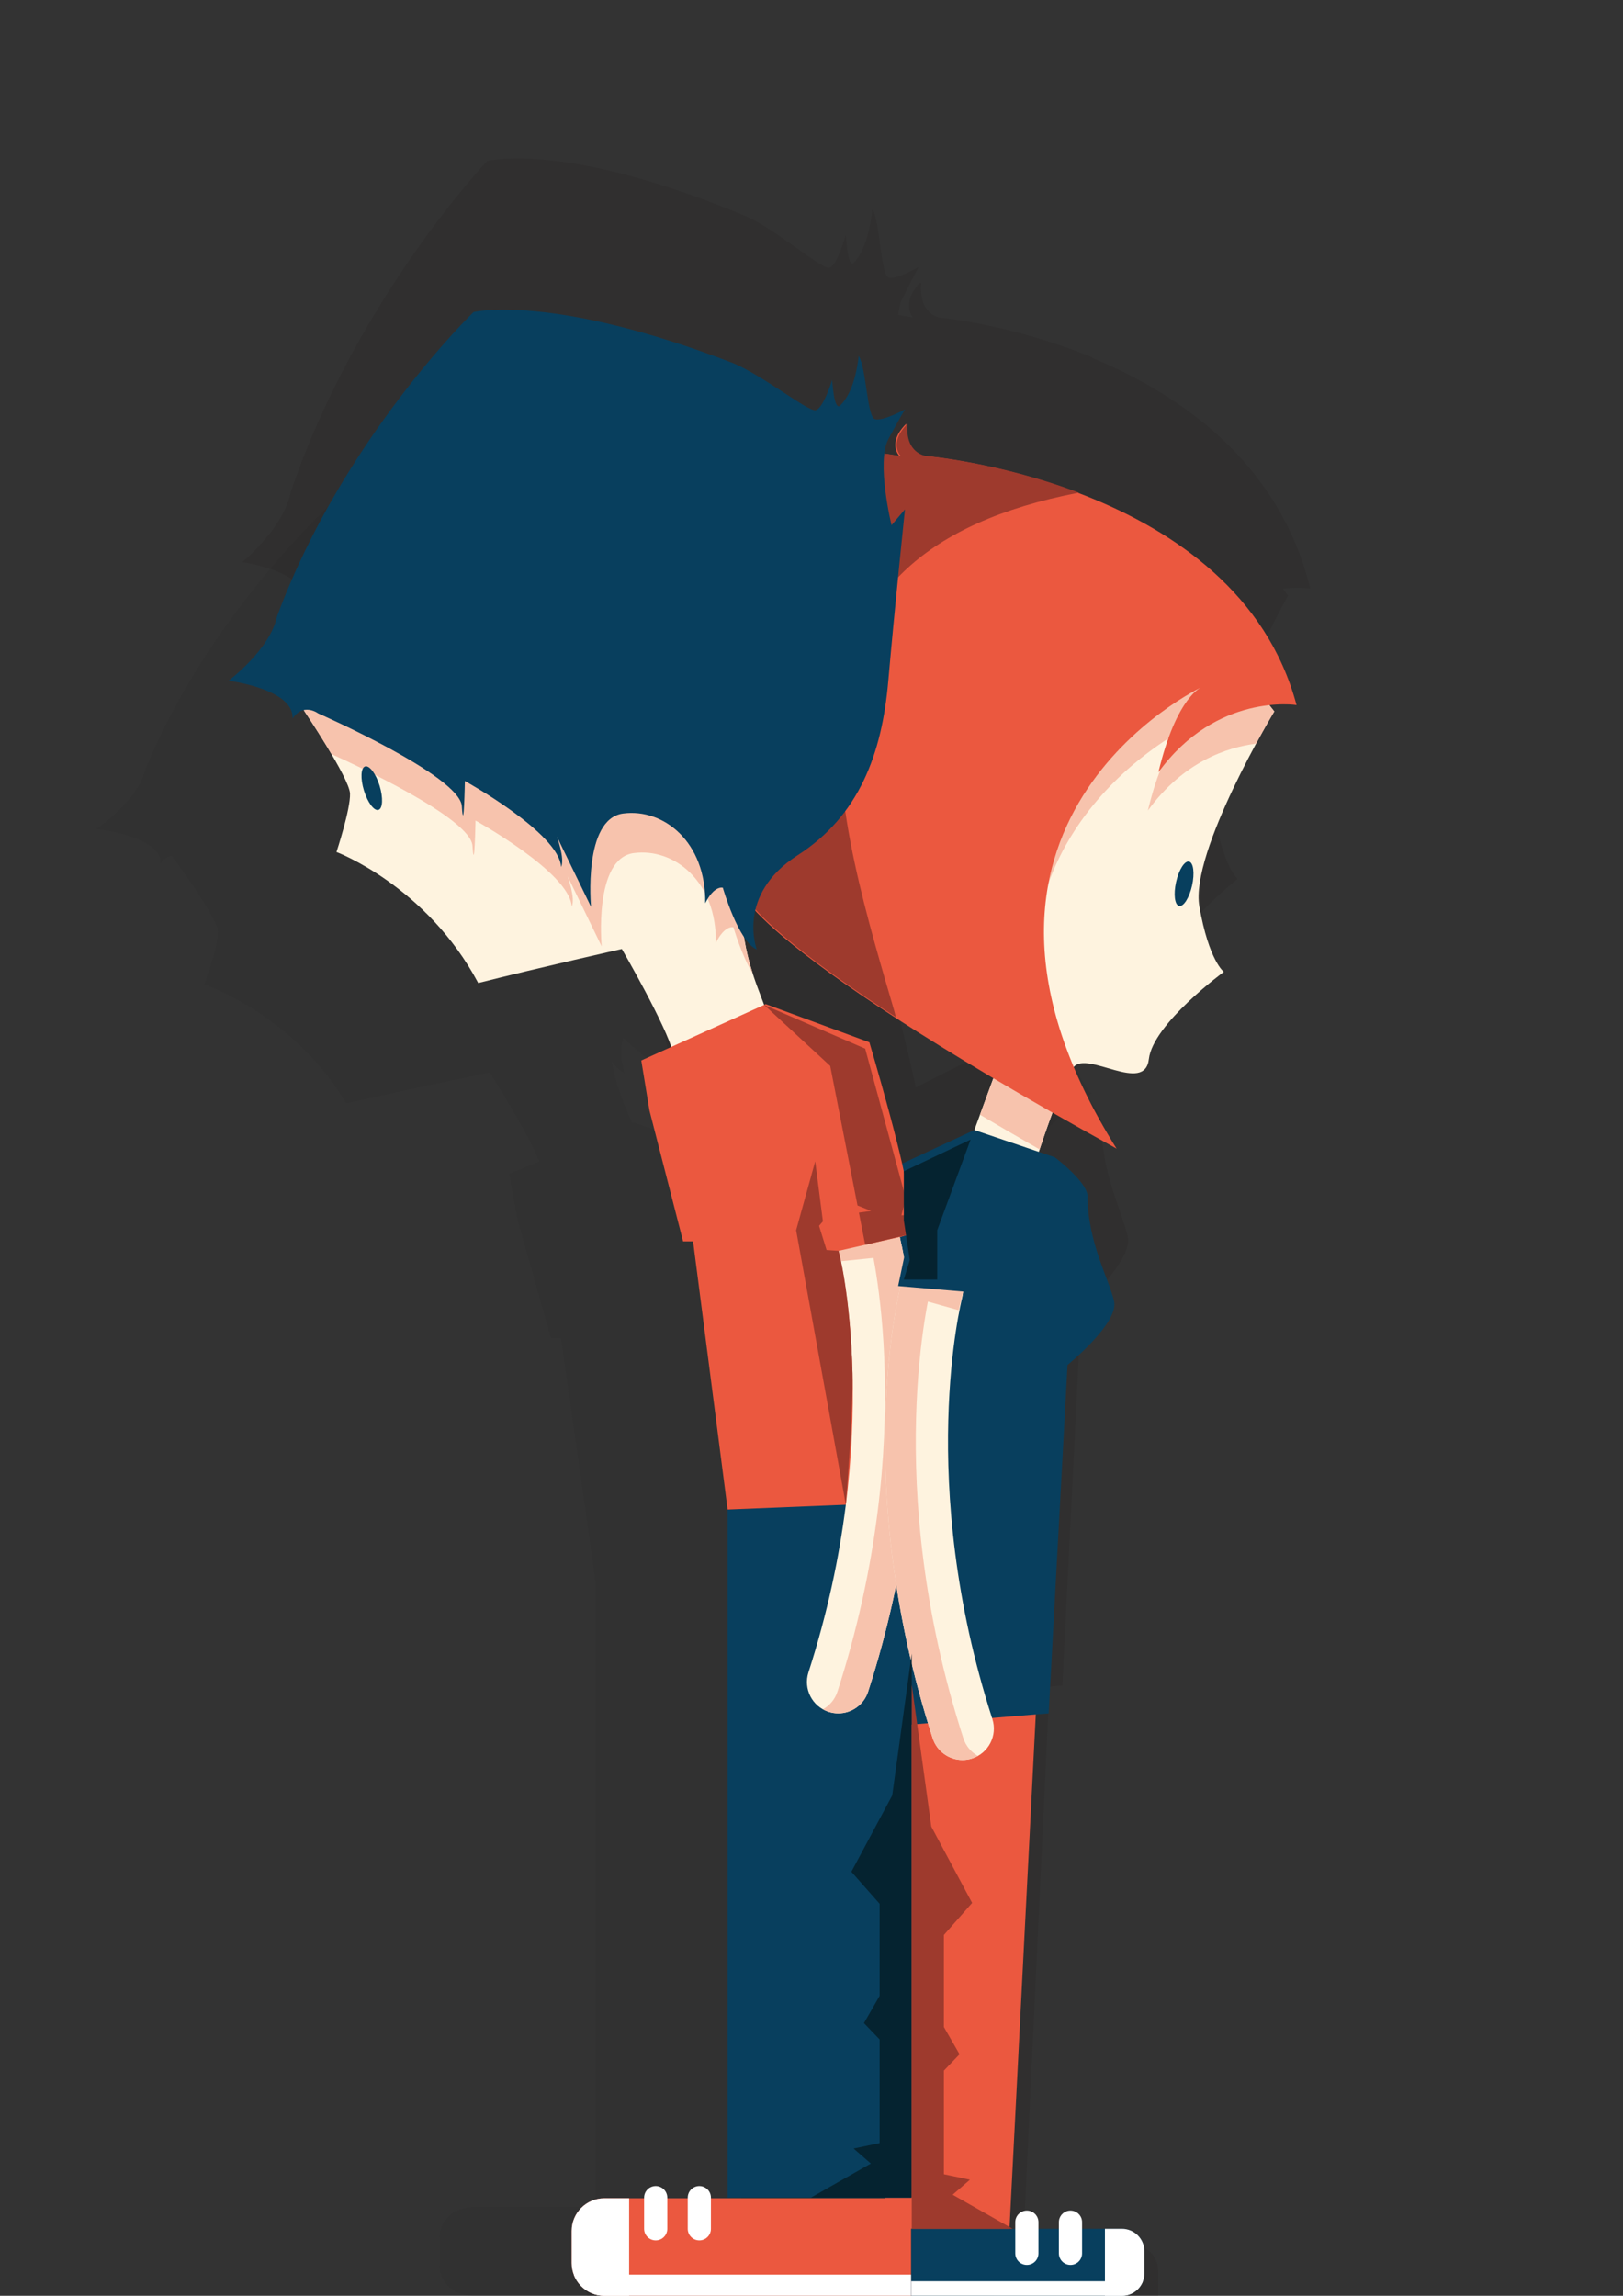 <?xml version="1.0" encoding="utf-8"?>
<!-- Generator: Adobe Illustrator 17.0.0, SVG Export Plug-In . SVG Version: 6.00 Build 0)  -->
<!DOCTYPE svg PUBLIC "-//W3C//DTD SVG 1.1//EN" "http://www.w3.org/Graphics/SVG/1.1/DTD/svg11.dtd">
<svg version="1.1" id="Layer_1" xmlns="http://www.w3.org/2000/svg" xmlns:xlink="http://www.w3.org/1999/xlink" x="0px" y="0px"
	 width="595.28px" height="841.89px" viewBox="0 0 595.28 841.89" enable-background="new 0 0 595.28 841.89" xml:space="preserve">
<rect x="0" y="0" width="595.28" height="841.89" fill="#333333" stroke="none"/>
<rect x="854.807" y="569.445" fill="#EB583F" width="132.667" height="82"/>
<path opacity="0.1" fill="#231F20" enable-background="new    " d="M427.104,312.066c-11.361-38.678-47.814-59.56-80.17-70.698
	c0.106-0.019,0.206-0.04,0.312-0.058c-29.752-10.215-55.994-12.199-55.994-12.199s-7.833-0.757-6.833-10.748
	c-0.182,0.166-0.352,0.329-0.52,0.492c0.012-0.163,0.02-0.323,0.037-0.492c-6.619,6.012-3.147,10.084-2.577,10.672l-5.437-0.742
	c0.26-1.875,0.727-3.542,1.486-4.829c4.525-7.671,6.12-9.9,6.12-9.9s-8.231,4.094-11.097,3.257
	c-2.866-0.837-3.11-16.971-5.916-21.059c-1.267,9.989-4.457,14.445-6.783,16.52c-2.325,2.074-2.95-8.547-2.95-8.547
	s-3.273,9.8-6.178,10.121c-2.904,0.32-19.137-11.489-30.131-15.669c-66.907-23.414-95.228-17.024-95.228-17.024
	s-47.962,42.112-72.071,101.368c-2.58,11.111-17.788,21.428-17.788,21.428s24.188,2.763,23.464,12.633
	c1.287-1.775,2.733-2.576,4.099-2.855c0,0,0.04,0.054,0.097,0.132c0.034,0.046,0.074,0.101,0.127,0.172
	c0.019,0.026,0.044,0.061,0.066,0.09c0.057,0.078,0.123,0.167,0.196,0.267c0.031,0.042,0.066,0.09,0.099,0.136
	c0.088,0.121,0.186,0.254,0.291,0.399c0.028,0.038,0.056,0.077,0.085,0.117c0.138,0.189,0.286,0.394,0.449,0.618
	c0.001,0.001,0.002,0.003,0.003,0.004c0.876,1.21,2.094,2.909,3.467,4.873c0.009,0.013,0.018,0.025,0.027,0.038
	c0.263,0.376,0.532,0.763,0.805,1.157c0.014,0.021,0.029,0.041,0.043,0.062c0.279,0.403,0.562,0.813,0.848,1.231
	c0.003,0.004,0.005,0.008,0.008,0.011c1.172,1.709,2.394,3.527,3.571,5.341c3.563,5.49,6.714,10.937,6.808,13.16
	c0.219,5.174-4.969,19.465-4.969,19.465s33.054,11.259,51.993,43.633c22.355-5.133,52.68-11.334,52.68-11.334
	s14.241,22.318,18.142,32.606l-11.016,4.528l3,16.651l12.333,43.597h3.667l12.667,89.312l9.017-0.332h-0.005l-9.012,0.332v229.188
	h30.538h27.216v0.208h-2.42h-36.365h-55.094h-9.073c-6.627,0-12,4.88-12,10.899v10.692c0,2.788,1.163,5.324,3.059,7.252
	c0.043,0.044,0.086,0.087,0.13,0.13c0.171,0.169,0.346,0.334,0.528,0.493c0.042,0.037,0.088,0.071,0.131,0.108
	c0.332,0.28,0.681,0.542,1.046,0.786c0.085,0.057,0.167,0.117,0.253,0.172c0.155,0.098,0.314,0.189,0.474,0.28
	c0.138,0.079,0.278,0.157,0.42,0.232c0.149,0.078,0.299,0.153,0.451,0.225c0.178,0.084,0.36,0.162,0.543,0.238
	c0.129,0.053,0.255,0.11,0.386,0.159c0.31,0.117,0.625,0.222,0.947,0.315c0.097,0.028,0.197,0.049,0.296,0.075
	c0.249,0.065,0.5,0.125,0.755,0.176c0.123,0.024,0.246,0.046,0.37,0.067c0.25,0.042,0.502,0.077,0.757,0.105
	c0.114,0.013,0.227,0.027,0.341,0.037c0.367,0.031,0.736,0.051,1.112,0.051h9.073h55.094h36.365h12h8.242h24.977h37.84h6.231
	c0.394,0,0.778-0.034,1.157-0.082c0.086-0.011,0.171-0.022,0.255-0.035c0.082-0.013,0.167-0.019,0.249-0.034
	c0.268-0.05,0.532-0.112,0.79-0.185c0.018-0.005,0.035-0.012,0.053-0.017c0.027-0.008,0.052-0.018,0.079-0.026
	c0.341-0.102,0.67-0.227,0.99-0.368c0.055-0.024,0.109-0.046,0.163-0.071c0.34-0.158,0.667-0.334,0.978-0.531
	c0.014-0.009,0.028-0.019,0.042-0.029c0.317-0.204,0.615-0.428,0.897-0.669c0.01-0.008,0.02-0.016,0.029-0.024
	c1.574-1.363,2.559-3.282,2.559-5.413v-7.343c0-3.359-2.436-6.201-5.791-7.149c-0.258-0.073-0.522-0.135-0.79-0.185
	c-0.537-0.1-1.092-0.152-1.661-0.152h-6.231h-33.854l-1.13-0.583l9.624-170.742l4.722-0.349l6.913-116.033
	c0,0,18.833-13.927,17.083-21.194s-9.75-19.679-9.75-35.271c-0.481-4.859-12-12.716-12-12.716l-5.861-1.804
	c0.096-0.268,0.203-0.564,0.318-0.883c0.07-0.193,0.143-0.395,0.219-0.604c0.033-0.091,0.068-0.186,0.102-0.281
	c0.063-0.172,0.127-0.347,0.193-0.528c0.051-0.138,0.104-0.282,0.157-0.426c0.06-0.162,0.12-0.326,0.183-0.495
	c0.06-0.163,0.123-0.331,0.186-0.5c0.06-0.162,0.12-0.324,0.183-0.491c0.069-0.185,0.141-0.376,0.213-0.567
	c0.06-0.16,0.12-0.32,0.182-0.484c0.078-0.206,0.158-0.417,0.238-0.628c0.062-0.164,0.124-0.327,0.188-0.494
	c0.081-0.213,0.165-0.431,0.249-0.649c0.065-0.17,0.13-0.339,0.197-0.512c0.089-0.231,0.181-0.467,0.273-0.703
	c0.064-0.164,0.127-0.327,0.192-0.493c0.095-0.242,0.192-0.487,0.288-0.733c0.066-0.168,0.132-0.335,0.199-0.505
	c0.095-0.24,0.193-0.484,0.29-0.727c0.072-0.179,0.143-0.357,0.215-0.538c0.089-0.221,0.179-0.443,0.269-0.665
	c0.084-0.207,0.168-0.414,0.253-0.622c0.074-0.182,0.15-0.365,0.226-0.547c7.363,3.82,15.181,7.814,23.515,12.001
	c-6.579-9.55-11.749-18.608-15.719-27.192c4.949-5.542,26.052,9.178,27.552-2.629s27.5-29.065,27.5-29.065
	s-5.476-3.642-8.976-21.807c-2.443-12.677,11.904-39.281,20.797-54.201l0,0c3.348-5.617,5.921-9.577,6.536-10.515
	c0.01-0.015,0.02-0.031,0.029-0.044c0.032-0.049,0.06-0.092,0.078-0.119c0.001-0.001,0.003-0.004,0.003-0.005
	c0.02-0.031,0.032-0.048,0.032-0.048l-1.809-2.095C423.162,311.503,427.104,312.066,427.104,312.066z M282.443,464.782
	c-3.88-15.565-12.006-40.393-12.006-40.393l-37.241-12.462l-0.759-0.254l-0.619,0.254l0,0l0,0h-0.001
	c-0.942-2.426-2.581-5.945-4.157-10.4c0,0,0,0,0,0.001c-0.213-0.601-0.424-1.219-0.632-1.854c-0.001-0.004-0.003-0.008-0.004-0.012
	c-0.197-0.599-0.39-1.216-0.579-1.844c-0.025-0.083-0.05-0.168-0.075-0.252c-0.366-1.23-0.714-2.517-1.034-3.854
	c-0.031-0.131-0.063-0.261-0.094-0.393c-0.15-0.645-0.294-1.301-0.429-1.969c-0.024-0.117-0.045-0.236-0.069-0.354
	c-0.108-0.551-0.209-1.112-0.305-1.679c1.455,1.976,3.041,3.526,4.693,4.158c0,0-2.382-5.648-0.577-12.929
	c9.141,8.891,31.707,25.859,87.355,55.815l-6.974,17.243L282.443,464.782z"/>
<path opacity="0.2" fill="#231F20" enable-background="new    " d="M480.567,215.84c-11.361-46.326-47.814-71.337-80.17-84.678
	c0.106-0.022,0.206-0.047,0.312-0.07c-29.752-12.235-55.994-14.611-55.994-14.611s-7.833-0.907-6.833-12.873
	c-0.182,0.199-0.352,0.394-0.52,0.589c0.012-0.196,0.02-0.387,0.037-0.589c-6.619,7.2-3.147,12.078-2.577,12.782l-5.437-0.889
	c0.26-2.246,0.727-4.243,1.486-5.784c4.525-9.188,6.12-11.857,6.12-11.857s-8.231,4.904-11.097,3.902s-3.11-20.327-5.916-25.223
	c-1.267,11.964-4.457,17.302-6.783,19.786c-2.325,2.484-2.95-10.237-2.95-10.237s-3.273,11.738-6.178,12.122
	c-2.904,0.383-19.137-13.761-30.131-18.768c-66.907-28.044-95.228-20.391-95.228-20.391s-47.962,50.439-72.071,121.413
	c-2.58,13.308-17.788,25.665-17.788,25.665s24.188,3.309,23.464,15.131c1.287-2.125,2.733-3.086,4.099-3.419
	c0,0,0.04,0.065,0.097,0.158c0.034,0.055,0.074,0.121,0.127,0.206c0.019,0.031,0.044,0.073,0.066,0.108
	c0.057,0.093,0.123,0.2,0.196,0.319c0.031,0.051,0.066,0.108,0.099,0.163c0.088,0.144,0.186,0.304,0.291,0.478
	c0.028,0.046,0.056,0.092,0.085,0.14c0.138,0.227,0.286,0.471,0.449,0.741c0.001,0.002,0.002,0.003,0.003,0.005
	c0.876,1.449,2.094,3.485,3.467,5.836c0.009,0.015,0.018,0.031,0.027,0.046c0.263,0.451,0.532,0.913,0.805,1.385
	c0.014,0.025,0.029,0.05,0.043,0.075c0.279,0.482,0.562,0.974,0.848,1.474c0.003,0.005,0.005,0.009,0.008,0.014
	c1.172,2.046,2.394,4.225,3.571,6.397c3.563,6.575,6.714,13.1,6.808,15.763c0.219,6.197-4.969,23.314-4.969,23.314
	s33.054,13.485,51.993,52.261c22.355-6.148,52.68-13.575,52.68-13.575s14.241,26.731,18.142,39.053l-11.016,5.423l3,19.944
	l12.333,52.218h3.667L271.9,536.761l9.017-0.398h-0.005l-9.012,0.397v274.508h30.538h27.216v0.249h-2.42h-36.365h-55.094h-9.073
	c-6.627,0-12,5.845-12,13.054v12.806c0,3.34,1.163,6.377,3.059,8.685c0.043,0.052,0.086,0.104,0.13,0.156
	c0.171,0.202,0.346,0.4,0.528,0.59c0.042,0.044,0.088,0.086,0.131,0.129c0.332,0.335,0.681,0.649,1.046,0.942
	c0.085,0.068,0.167,0.14,0.253,0.206c0.155,0.117,0.314,0.226,0.474,0.335c0.138,0.095,0.278,0.188,0.42,0.278
	c0.149,0.093,0.299,0.183,0.451,0.269c0.178,0.101,0.36,0.194,0.543,0.285c0.129,0.064,0.255,0.132,0.386,0.191
	c0.31,0.14,0.625,0.266,0.947,0.377c0.097,0.034,0.197,0.059,0.296,0.09c0.249,0.078,0.5,0.15,0.755,0.211
	c0.123,0.029,0.246,0.055,0.37,0.08c0.25,0.051,0.502,0.092,0.757,0.126c0.114,0.015,0.227,0.032,0.341,0.044
	c0.367,0.037,0.736,0.061,1.112,0.061h9.073h55.094h36.365h12h8.242h24.977h37.84h6.231c0.394,0,0.778-0.04,1.157-0.098
	c0.086-0.013,0.171-0.026,0.255-0.042c0.082-0.015,0.167-0.023,0.249-0.041c0.268-0.06,0.532-0.134,0.79-0.221
	c0.018-0.006,0.035-0.015,0.053-0.021c0.027-0.009,0.052-0.022,0.079-0.032c0.341-0.122,0.67-0.272,0.99-0.44
	c0.055-0.029,0.109-0.055,0.163-0.086c0.34-0.189,0.667-0.4,0.978-0.637c0.014-0.011,0.028-0.023,0.042-0.034
	c0.317-0.244,0.615-0.512,0.897-0.802c0.01-0.01,0.02-0.019,0.029-0.029c1.574-1.633,2.559-3.931,2.559-6.483v-8.795
	c0-4.023-2.436-7.428-5.791-8.563c-0.258-0.087-0.522-0.161-0.79-0.221c-0.537-0.119-1.092-0.182-1.661-0.182h-6.231h-33.854
	l-1.13-0.698l9.624-204.505l4.722-0.418l6.913-138.978c0,0,18.833-16.681,17.083-25.384s-9.75-23.57-9.75-42.245
	c-0.481-5.82-12-15.23-12-15.23l-5.861-2.161c0.096-0.321,0.203-0.676,0.318-1.057c0.07-0.231,0.143-0.473,0.219-0.724
	c0.033-0.109,0.068-0.223,0.102-0.336c0.063-0.206,0.127-0.416,0.193-0.633c0.051-0.166,0.104-0.338,0.157-0.51
	c0.06-0.194,0.12-0.39,0.183-0.593c0.06-0.195,0.123-0.397,0.186-0.599c0.06-0.194,0.12-0.388,0.183-0.588
	c0.069-0.222,0.141-0.451,0.213-0.679c0.06-0.192,0.12-0.384,0.182-0.58c0.078-0.246,0.158-0.499,0.238-0.752
	c0.062-0.196,0.124-0.391,0.188-0.591c0.081-0.255,0.165-0.517,0.249-0.778c0.065-0.204,0.13-0.406,0.197-0.613
	c0.089-0.277,0.181-0.56,0.273-0.842c0.064-0.197,0.127-0.392,0.192-0.59c0.095-0.29,0.192-0.584,0.288-0.878
	c0.066-0.202,0.132-0.402,0.199-0.605c0.095-0.288,0.193-0.579,0.29-0.87c0.072-0.215,0.143-0.428,0.215-0.644
	c0.089-0.264,0.179-0.531,0.269-0.797c0.084-0.248,0.168-0.496,0.253-0.745c0.074-0.218,0.15-0.437,0.226-0.655
	c7.363,4.575,15.181,9.359,23.515,14.374c-6.579-11.438-11.749-22.288-15.719-32.569c4.949-6.638,26.052,10.993,27.552-3.149
	s27.5-34.812,27.5-34.812s-5.476-4.362-8.976-26.119c-2.443-15.184,11.904-47.049,20.797-64.919l0,0
	c3.348-6.727,5.921-11.47,6.536-12.594c0.01-0.018,0.02-0.037,0.029-0.053c0.032-0.058,0.06-0.11,0.078-0.143
	c0.001-0.002,0.003-0.005,0.003-0.006c0.02-0.037,0.032-0.058,0.032-0.058l-1.809-2.509
	C476.625,215.166,480.567,215.84,480.567,215.84z M335.906,398.755c-3.88-18.643-12.006-48.381-12.006-48.381l-37.241-14.926
	l-0.759-0.304l-0.619,0.305l0,0l0,0h-0.001c-0.942-2.906-2.581-7.121-4.157-12.457c0,0,0,0,0,0.001
	c-0.213-0.72-0.424-1.461-0.632-2.221c-0.001-0.005-0.003-0.009-0.004-0.014c-0.197-0.718-0.39-1.456-0.579-2.209
	c-0.025-0.1-0.05-0.201-0.075-0.302c-0.366-1.474-0.714-3.014-1.034-4.616c-0.031-0.157-0.063-0.313-0.094-0.471
	c-0.15-0.772-0.294-1.558-0.429-2.358c-0.024-0.14-0.045-0.283-0.069-0.424c-0.108-0.66-0.209-1.332-0.305-2.011
	c1.455,2.367,3.041,4.223,4.693,4.98c0,0-2.382-6.765-0.577-15.486c9.141,10.649,31.707,30.973,87.355,66.852l-6.974,20.652
	L335.906,398.755z"/>
<polygon fill="#EB583F" points="333.641,553.19 324.629,553.555 324.629,817.321 370.25,817.321 384.629,536.46 "/>
<path fill="#FEF3DF" d="M447.375,235.39l20,25.5c0,0-30.976,51.491-27.476,71.491s8.976,24.009,8.976,24.009s-26,19-27.5,32
	s-22.605-3.209-27.553,2.896c-4.947,6.104-13.447,33.104-13.447,33.104l-23-10l9-24.5l-16.5-161L447.375,235.39z"/>
<path fill="#F7C3AD" d="M447.375,235.39l-97.5-6.5l16.5,161l-6.938,18.887c6.779,4.026,14.059,8.27,21.868,12.735
	c1.423-4.332,4.285-12.78,7.203-19.837c-35.792-91.02,41.158-132.091,48.032-135.545c-1.993,1.117-9.747,6.881-15.513,31.094
	c13.089-17.997,29.179-23.189,39.668-24.519c3.85-7.111,6.679-11.815,6.679-11.815L447.375,235.39z"/>
<path fill="#083F5E" d="M357.375,414.39l-30.5,14.167v204.449l57.754-4.697l6.913-127.752c0,0,18.833-15.334,17.083-23.334
	s-9.75-21.666-9.75-38.833c-0.48-5.35-12-14-12-14L357.375,414.39z"/>
<ellipse transform="matrix(0.219 -0.976 0.976 0.219 22.772 676.87)" fill="#083F5E" cx="434.204" cy="324.21" rx="8.333" ry="3"/>
<path fill="#EB583F" d="M475.542,258.557c0,0-29.334-4.666-50.667,24.667c6.667-28,16-31.334,16-31.334
	s-105.999,49.999-31.333,169.333c-140.09-77.501-138.776-96.619-138.776-96.619s-16.405-96.047,27.519-131.381
	c32.758-23.334,22.717-27.334,22.717-27.334l8.874,1.334c0,0-4.667-4.667,2.5-11.834c-1,11,6.833,11.834,6.833,11.834
	S453.709,176.723,475.542,258.557z"/>
<polygon fill="#083F5E" points="275.887,553.19 266.875,553.555 266.875,805.89 334.209,805.89 334.209,548.89 "/>
<path fill="#FEF3DF" d="M111.389,260.396c0,0,16.772,24.92,16.991,30.617c0.219,5.696-4.969,21.431-4.969,21.431
	s33.054,12.396,51.993,48.04c22.354-5.652,52.68-12.478,52.68-12.478s16.498,28.462,18.848,38.246
	c2.351,9.784,33.403-11.245,34.081-14.168c0.678-2.923-7.394-15.572-8.822-34.381C270.761,318.893,208.084,210.972,111.389,260.396z
	"/>
<path fill="#F7C3AD" d="M272.189,337.702c-1.428-18.809-64.105-126.73-160.801-77.306c0,0,5.467,8.124,10.199,16.156
	c7.11,3.19,51.024,23.296,51.703,33.594c0.738,11.207,1.115-9.237,1.115-9.237s34.59,19.055,35.289,31.536
	c1.465-2.997-1.525-11.132-1.525-11.132l12.51,25.741c0,0-3.04-32.27,11.784-34.223c14.823-1.952,30.438,10.394,30.097,32.898
	c3.343-6.668,6.452-5.69,6.452-5.69s2.926,10.203,7.086,17.015C274.39,351.735,272.76,345.212,272.189,337.702z"/>
<path fill="#EB583F" d="M334.209,453.223v-8h-2.667c0,0,0.666,1.666,1.333-6c0.667-7.666-14-56.999-14-56.999l-37.241-13.72
	l-0.759-0.28l-4.776,2.161l-40.891,18.505l3,18.333l12.334,48h3.666l12.667,98.332l49.334-2l-2.334-93.666l19-5"/>
<ellipse transform="matrix(-0.294 -0.956 0.956 -0.294 -99.933 504.383)" fill="#083F5E" cx="136.356" cy="289.107" rx="8.333" ry="3"/>
<g>
	<path fill="#FEF3DF" d="M307.467,628.309c-1.172,0-2.362-0.18-3.537-0.559c-6.043-1.951-9.361-8.434-7.409-14.478
		c28.11-87.051,11.294-153.586,11.12-154.248c-1.607-6.145,2.071-12.429,8.216-14.036c6.15-1.604,12.429,2.072,14.036,8.216
		c0.776,2.968,18.668,73.761-11.485,167.137C316.835,625.209,312.321,628.309,307.467,628.309z"/>
</g>
<path fill="#F7C3AD" d="M329.893,453.204c-1.607-6.144-7.887-9.82-14.036-8.216c-0.973,0.255-1.875,0.638-2.713,1.107
	c2.625,1.475,4.675,3.965,5.497,7.108c0.776,2.968,18.668,73.761-11.485,167.137c-0.928,2.874-2.885,5.124-5.327,6.491
	c0.657,0.368,1.358,0.678,2.102,0.918c1.175,0.38,2.365,0.559,3.537,0.559c4.854,0,9.368-3.1,10.94-7.969
	C348.56,526.964,330.669,456.171,329.893,453.204z"/>
<g>
	<path fill="#FEF3DF" d="M353.027,645.404c1.172,0,2.362-0.18,3.537-0.56c6.043-1.951,9.361-8.434,7.409-14.477
		c-28.11-87.051-11.294-153.586-11.12-154.248c1.607-6.145-2.071-12.429-8.216-14.036c-6.149-1.604-12.429,2.072-14.036,8.216
		c-0.776,2.968-18.668,73.761,11.485,167.137C343.659,642.304,348.173,645.404,353.027,645.404z"/>
</g>
<path fill="#F7C3AD" d="M330.602,470.298c1.607-6.144,7.887-9.82,14.036-8.216c0.973,0.255,1.875,0.638,2.713,1.107
	c-2.625,1.475-4.675,3.965-5.497,7.108c-0.776,2.968-18.668,73.761,11.485,167.137c0.928,2.874,2.885,5.124,5.327,6.491
	c-0.657,0.368-1.358,0.678-2.102,0.918c-1.175,0.38-2.365,0.56-3.537,0.56c-4.854,0-9.368-3.1-10.94-7.969
	C311.934,544.059,329.825,473.266,330.602,470.298z"/>
<path fill="#EB583F" d="M322.209,806.119h-36.365h-64.167c-6.627,0-12,5.373-12,12v11.771c0,6.627,5.373,12,12,12h64.167h36.365h12
	v-12v-11.771v-12H322.209z"/>
<path fill="#FFFFFF" d="M210.466,834.14c1.717,4.526,6.082,7.75,11.211,7.75h64.167h36.365h12v-7.75H210.466z"/>
<path fill="#FFFFFF" d="M230.75,806.119h-9.073c-6.627,0-12,5.373-12,12v11.771c0,6.627,5.373,12,12,12h9.073V806.119z"/>
<path fill="#083F5E" d="M342.451,817.321h24.977h44.071c4.552,0,8.242,3.69,8.242,8.242v8.085c0,4.552-3.69,8.242-8.242,8.242
	h-44.071h-24.977h-8.242v-8.242v-8.085v-8.242H342.451z"/>
<path fill="#FFFFFF" d="M419.199,836.567c-1.18,3.109-4.178,5.323-7.7,5.323h-44.071h-24.977h-8.242v-5.323H419.199z"/>
<path fill="#FFFFFF" d="M405.267,817.321h6.231c4.552,0,8.242,3.69,8.242,8.242v8.085c0,4.552-3.69,8.242-8.242,8.242h-6.231
	V817.321z"/>
<polyline fill="#F7C3AD" points="327.333,446.015 305.625,450.015 308.415,462.515 330.935,460.182 330.042,453.473 "/>
<polyline fill="#F7C3AD" points="353.478,465.969 331.819,461.706 329.818,474.357 351.618,480.468 353.254,473.901 "/>
<polyline fill="#EB583F" points="331.5,451.89 331.5,453.251 304.5,459.39 303.167,446.39 327.333,442.89 "/>
<polyline fill="#083F5E" points="357.417,472.659 357.003,473.955 329.414,471.601 332.094,458.81 356.181,462.818 "/>
<path fill="#9E3A2D" d="M299,425.89l2.828,22l-1.414,1.625l2.753,8.875l4.396,0.304c0,0,4.313,15.261,5.118,44.82
	c0.364,13.371-2.445,48.284-2.445,48.284L292,451.14L299,425.89z"/>
<polygon fill="#9E3A2D" points="330.625,445.64 332.25,439.515 317.333,384.557 280.256,368.504 304.5,390.89 314.514,442.062 
	319.5,444.057 315.026,444.683 317.333,456.472 333.688,452.64 333.688,445.64 "/>
<polygon fill="#052330" points="356,417.89 331.5,429.517 331.5,447.557 333.688,462.074 331.5,469.223 343.75,469.223 
	343.75,451.14 "/>
<polygon fill="#052330" points="334.413,606.39 334.413,805.89 297.413,805.89 319.413,793.39 313.08,787.89 322.626,785.89 
	322.626,747.89 316.885,741.89 322.626,731.89 322.626,698.14 312.269,686.39 327.246,658.39 "/>
<polygon fill="#9E3A2D" points="334.413,617.821 334.413,817.321 371.413,817.321 349.413,804.821 355.746,799.321 346.2,797.321 
	346.2,759.321 351.941,753.321 346.2,743.321 346.2,709.571 356.556,697.821 341.58,669.821 "/>
<line fill="none" stroke="#FFFFFF" stroke-width="8.504" stroke-linecap="round" stroke-linejoin="round" stroke-miterlimit="10" x1="240.5" y1="805.89" x2="240.5" y2="817.321"/>
<line fill="none" stroke="#FFFFFF" stroke-width="8.504" stroke-linecap="round" stroke-linejoin="round" stroke-miterlimit="10" x1="256.5" y1="805.89" x2="256.5" y2="817.321"/>
<line fill="none" stroke="#FFFFFF" stroke-width="8.504" stroke-linecap="round" stroke-linejoin="round" stroke-miterlimit="10" x1="376.629" y1="814.89" x2="376.629" y2="826.321"/>
<line fill="none" stroke="#FFFFFF" stroke-width="8.504" stroke-linecap="round" stroke-linejoin="round" stroke-miterlimit="10" x1="392.629" y1="814.89" x2="392.629" y2="826.321"/>
<path fill="#9E3A2D" d="M339.691,167.224c0,0-7.833-0.833-6.833-11.833c-7.167,7.167-2.5,11.833-2.5,11.833l-8.874-1.333
	c0,0,10.041,4-22.717,27.333c-43.924,35.333-27.519,131.381-27.519,131.381s-0.722,10.681,57.366,48.418
	c-0.38-1.446-0.793-2.944-1.257-4.519C303.9,288.87,280.255,202.89,395.684,180.655
	C365.933,169.407,339.691,167.224,339.691,167.224z"/>
<path fill="#083F5E" d="M277.57,348.188c0,0-7.681-20.002,14.933-34.519c22.614-14.518,30.957-37.22,33.29-63.882
	c2.332-26.662,6.121-62.996,6.121-62.996l-4.919,5.788c0,0-5.673-23.129-1.148-31.575s6.12-10.899,6.12-10.899
	s-8.23,4.508-11.097,3.586c-2.866-0.921-3.11-18.685-5.916-23.186c-1.267,10.998-4.457,15.904-6.783,18.188
	c-2.325,2.284-2.95-9.41-2.95-9.41s-3.273,10.79-6.178,11.143c-2.904,0.353-19.137-12.649-30.131-17.252
	c-66.907-25.778-95.227-18.744-95.227-18.744s-47.962,46.365-72.071,111.606c-2.58,12.233-17.788,23.592-17.788,23.592
	s24.187,3.042,23.464,13.909c3.96-6.011,9.427-1.92,9.427-1.92s51.938,22.821,52.676,34.027c0.738,11.207,1.115-9.237,1.115-9.237
	s34.59,19.055,35.289,31.536c1.464-2.997-1.525-11.132-1.525-11.132l12.509,25.741c0,0-3.04-32.27,11.785-34.223
	c14.824-1.952,30.439,10.394,30.097,32.898c3.343-6.668,6.452-5.69,6.452-5.69S270.79,345.333,277.57,348.188z"/>
<polygon fill="#FEF3DF" points="919.699,482.203 1006.695,433.205 1006.695,257.714 835.704,257.714 835.704,432.205 "/>
<path opacity="0.5" fill="#F7C3AD" d="M1006.695,257.714H835.704v130.532l13.499-19.537v14.999l16.499-19.499l41.998,38.998
	l-4.5-17.999l22.499,25.499l-9-32.998c0,0,35.998-4.5,70.497,32.998c1.5-9,1.5-25.499,1.5-25.499s11.707,6.552,17.999,15.793
	V257.714z"/>
<ellipse transform="matrix(-0.009 -1 1 -0.009 546.717 1356.024)" fill="#083F5E" cx="945.33" cy="407.089" rx="8.333" ry="3"/>
<ellipse transform="matrix(-0.009 -1 1 -0.009 496.606 1306.359)" fill="#083F5E" cx="895.663" cy="407.089" rx="8.333" ry="3"/>
<path fill="#083F5E" d="M914.665,431.738c-0.015,0.192-0.025,0.386-0.025,0.582c0,4.096,3.32,7.416,7.417,7.416
	c4.096,0,7.416-3.32,7.416-7.416c0-0.196-0.01-0.39-0.025-0.582H914.665z"/>
<rect x="911.17" y="453.445" fill="#FEF3DF" width="17.333" height="64.667"/>
<rect x="825.341" y="417.536" fill="#84CBC5" width="188.991" height="188.991"/>
<rect x="825.14" y="420.227" fill="#31726A" width="189.333" height="23.466"/>
<path fill="#FDF3DF" d="M1364.516,538.958v-50.23h-90.982l0-0.059l-15.681-18.282l0.008,1.01c-0.911-0.885-2.153-1.432-3.523-1.432
	l-41.065-3.797l-35.721,6.328c-1.405,0-2.675,0.573-3.592,1.496c-3.461,1.007-5.993,4.197-5.993,7.983
	c0,4.004,2.83,7.346,6.598,8.139l0.034,0.206h2.531c0.991,0,1.794,0.803,1.794,1.794c0,0.991-0.803,1.794-1.794,1.794h-3.794
	c-0.005,0-0.011-0.001-0.016-0.001c-0.005,0-0.011,0.001-0.016,0.001h-0.814v0.041c-4.205,0.417-7.489,3.963-7.489,8.278
	c0,4.595,3.725,8.32,8.319,8.32c0.372,0,0.736-0.033,1.095-0.08h2.715c0.991,0,1.794,0.803,1.794,1.794
	c0,0.991-0.803,1.794-1.794,1.794h-3.356c-0.151-0.008-0.301-0.023-0.454-0.023c-0.153,0-0.303,0.015-0.454,0.023h-0.376v0.019
	c-4.205,0.417-7.489,3.963-7.489,8.278c0,4.595,3.725,8.319,8.319,8.319c0.322,0,0.638-0.023,0.95-0.058h2.86
	c0.991,0,1.794,0.803,1.794,1.794c0,0.991-0.803,1.794-1.794,1.794h-4.641l-0.019,0.055c-4.196,0.426-7.47,3.969-7.47,8.277
	c0,2.471,1.084,4.684,2.795,6.208c0.455,0.529,1.069,0.929,1.794,1.22c1.123,0.565,2.388,0.891,3.731,0.891
	c0.4,0,0.791-0.038,1.176-0.093c1.286,0.038,2.499,0,3.407,0l15.13,0.061c0.089-0.013,0.177-0.027,0.27-0.027h17.298
	c0.991,0,1.794,0.803,1.794,1.794c0,0.991-0.803,1.794-1.794,1.794h-13.437c0.572,4.042,2.724,8.824,9.71,8.824h48.941
	c1.011,0,1.95-0.3,2.74-0.81l0.002,0.247l0.301-0.461c0.93-0.702,1.609-1.714,1.882-2.885l12.865-19.718l-0.001-0.621H1364.516z"/>
<g opacity="0.3">
	<path fill="#F6C2AD" d="M1167.795,548.286c0.455,0.529,1.069,0.929,1.794,1.22c1.123,0.565,2.388,0.891,3.731,0.891
		c0.401,0,0.791-0.038,1.176-0.093c1.286,0.038,2.499,0,3.407,0l15.13,0.061c0.089-0.013,0.177-0.027,0.27-0.027h16.735v-6.152
		h-44.764C1165.697,545.795,1166.589,547.212,1167.795,548.286z"/>
	<path fill="#F6C2AD" d="M1198.668,558.532c1.388,2.37,3.862,4.219,8.206,4.219h48.941c1.011,0,1.95-0.299,2.74-0.81l0.002,0.247
		l0.301-0.461c0.93-0.702,1.609-1.714,1.882-2.885l0.202-0.31H1198.668z"/>
	<path fill="#F6C2AD" d="M1173.319,530.217c0.322,0,0.638-0.023,0.95-0.058h2.86c0.991,0,1.794,0.803,1.794,1.794
		c0,0.146-0.022,0.286-0.055,0.422h14.083v-8.227h-27.635C1166.299,527.647,1169.506,530.217,1173.319,530.217z"/>
	<path fill="#F6C2AD" d="M1173.319,510.093c0.372,0,0.736-0.033,1.095-0.08h2.715c0.882,0,1.612,0.638,1.762,1.478h14.059v-8.227
		h-27.811C1165.844,507.146,1169.234,510.093,1173.319,510.093z"/>
	<path fill="#F6C2AD" d="M1174.564,489.661l0.034,0.206h2.531c0.767,0,1.417,0.484,1.673,1.161h14.148v-8.227h-24.881
		C1168.599,486.221,1171.206,488.954,1174.564,489.661z"/>
	<rect x="1274.167" y="525.343" fill="#F6C2AD" width="90.349" height="13.161"/>
</g>
<path fill="#4A4060" d="M1453.43,475.476c0,2.796-2.267,5.063-5.063,5.063h-4.078c-2.796,0-5.063-2.267-5.063-5.063v-4.078
	c0-2.796,2.267-5.063,5.063-5.063h4.078c2.796,0,5.063,2.267,5.063,5.063V475.476z"/>
<path fill="#221D2D" stroke="#4A4060" stroke-width="2.835" stroke-miterlimit="10" d="M1448.156,497.274
	c0,2.796-2.267,5.063-5.063,5.063h-46.409c-2.796,0-5.063-2.267-5.063-5.063v-46.409c0-2.796,2.267-5.063,5.063-5.063h46.409
	c2.796,0,5.063,2.267,5.063,5.063V497.274z"/>
<path fill="#FDF3DF" d="M888.39,610.425c0,3.181-2.239,5.759-5,5.759l0,0c-2.761,0-5-2.578-5-5.759v-15.837
	c0-3.181,2.239-5.759,5-5.759l0,0c2.761,0,5,2.578,5,5.759V610.425z"/>
<path fill="#FDF3DF" d="M857.64,610.425c0,3.181-2.239,5.759-5,5.759l0,0c-2.761,0-5-2.578-5-5.759v-15.837
	c0-3.181,2.239-5.759,5-5.759l0,0c2.761,0,5,2.578,5,5.759V610.425z"/>
<path fill="#FDF3DF" d="M878.14,610.425c0,3.181-2.239,5.759-5,5.759l0,0c-2.761,0-5-2.578-5-5.759v-21.596
	c0-3.181,2.239-5.759,5-5.759l0,0c2.761,0,5,2.578,5,5.759V610.425z"/>
<path fill="#FDF3DF" d="M867.89,610.425c0,3.181-2.239,5.759-5,5.759l0,0c-2.761,0-5-2.578-5-5.759v-19.293
	c0-3.181,2.239-5.759,5-5.759l0,0c2.761,0,5,2.578,5,5.759V610.425z"/>
<circle fill="#FDF3DF" cx="894.618" cy="610.257" r="5.438"/>
<path fill="#FCFAF7" d="M886.38,595.362c0.365-0.576,0.583-1.253,0.583-1.985c0-2.057-1.668-3.725-3.725-3.725
	s-3.725,1.668-3.725,3.725c0,0.732,0.219,1.409,0.583,1.985H886.38z"/>
<path fill="#FCFAF7" d="M876.255,589.862c0.365-0.576,0.583-1.253,0.583-1.985c0-2.057-1.668-3.725-3.725-3.725
	s-3.725,1.668-3.725,3.725c0,0.732,0.219,1.409,0.583,1.985H876.255z"/>
<path fill="#FCFAF7" d="M866.13,592.237c0.365-0.576,0.583-1.253,0.583-1.985c0-2.057-1.668-3.725-3.725-3.725
	s-3.725,1.668-3.725,3.725c0,0.732,0.219,1.409,0.583,1.985H866.13z"/>
<path fill="#FCFAF7" d="M855.88,595.737c0.365-0.576,0.583-1.253,0.583-1.985c0-2.057-1.668-3.725-3.725-3.725
	s-3.725,1.668-3.725,3.725c0,0.732,0.219,1.409,0.583,1.985H855.88z"/>
<path fill="#FCFAF7" d="M891.96,613.883c0.75,0.562,1.671,0.906,2.68,0.906s1.93-0.345,2.68-0.906H891.96z"/>
<path opacity="0.3" fill="#F6C2AD" d="M852.64,616.225c2.761,0,5-2.578,5-5.759v-3.782c-0.988,2.603-2.854,4.364-5,4.364
	s-4.012-1.761-5-4.364v3.782C847.64,613.647,849.879,616.225,852.64,616.225z"/>
<path opacity="0.3" fill="#F6C2AD" d="M862.89,616.225c2.761,0,5-2.578,5-5.759v-3.855h-0.21c-1.03,2.316-2.79,3.844-4.79,3.844
	s-3.76-1.528-4.79-3.844h-0.21v3.855C857.89,613.647,860.129,616.225,862.89,616.225z"/>
<path opacity="0.3" fill="#F6C2AD" d="M873.14,616.225c2.761,0,5-2.578,5-5.759v-3.855h-0.21c-1.03,2.316-2.79,3.844-4.79,3.844
	s-3.76-1.528-4.79-3.844h-0.21v3.855C868.14,613.647,870.379,616.225,873.14,616.225z"/>
<path opacity="0.3" fill="#F6C2AD" d="M888.171,606.611c-0.996,2.557-2.845,4.281-4.968,4.281c-2.023,0-3.788-1.575-4.812-3.935
	v3.509c0,3.181,2.239,5.759,5,5.759s5-2.578,5-5.759v-3.855H888.171z"/>
<g>
	<path fill="#FDF3DF" d="M960.39,610.425c0,3.181,2.239,5.759,5,5.759l0,0c2.761,0,5-2.578,5-5.759v-15.837
		c0-3.181-2.239-5.759-5-5.759l0,0c-2.761,0-5,2.578-5,5.759V610.425z"/>
	<path fill="#FDF3DF" d="M991.14,610.425c0,3.181,2.239,5.759,5,5.759l0,0c2.761,0,5-2.578,5-5.759v-15.837
		c0-3.181-2.239-5.759-5-5.759l0,0c-2.761,0-5,2.578-5,5.759V610.425z"/>
	<path fill="#FDF3DF" d="M970.64,610.425c0,3.181,2.239,5.759,5,5.759l0,0c2.761,0,5-2.578,5-5.759v-21.596
		c0-3.181-2.239-5.759-5-5.759l0,0c-2.761,0-5,2.578-5,5.759V610.425z"/>
	<path fill="#FDF3DF" d="M980.89,610.425c0,3.181,2.239,5.759,5,5.759l0,0c2.761,0,5-2.578,5-5.759v-19.293
		c0-3.181-2.239-5.759-5-5.759l0,0c-2.761,0-5,2.578-5,5.759V610.425z"/>
	<circle fill="#FDF3DF" cx="954.162" cy="610.257" r="5.438"/>
	<path fill="#FCFAF7" d="M962.4,595.362c-0.365-0.576-0.583-1.253-0.583-1.985c0-2.057,1.668-3.725,3.725-3.725
		s3.725,1.668,3.725,3.725c0,0.732-0.219,1.409-0.583,1.985H962.4z"/>
	<path fill="#FCFAF7" d="M972.525,589.862c-0.365-0.576-0.583-1.253-0.583-1.985c0-2.057,1.668-3.725,3.725-3.725
		s3.725,1.668,3.725,3.725c0,0.732-0.219,1.409-0.583,1.985H972.525z"/>
	<path fill="#FCFAF7" d="M982.65,592.237c-0.365-0.576-0.583-1.253-0.583-1.985c0-2.057,1.668-3.725,3.725-3.725
		s3.725,1.668,3.725,3.725c0,0.732-0.219,1.409-0.583,1.985H982.65z"/>
	<path fill="#FCFAF7" d="M992.9,595.737c-0.365-0.576-0.583-1.253-0.583-1.985c0-2.057,1.668-3.725,3.725-3.725
		s3.725,1.668,3.725,3.725c0,0.732-0.219,1.409-0.583,1.985H992.9z"/>
	<path fill="#FCFAF7" d="M956.82,613.883c-0.75,0.562-1.671,0.906-2.68,0.906s-1.93-0.345-2.68-0.906H956.82z"/>
</g>
<path opacity="0.3" fill="#F6C2AD" d="M996.14,616.225c-2.761,0-5-2.578-5-5.759v-3.782c0.988,2.603,2.854,4.364,5,4.364
	s4.012-1.761,5-4.364v3.782C1001.14,613.647,998.901,616.225,996.14,616.225z"/>
<path opacity="0.3" fill="#F6C2AD" d="M985.89,616.225c-2.761,0-5-2.578-5-5.759v-3.855h0.21c1.03,2.316,2.79,3.844,4.79,3.844
	s3.76-1.528,4.79-3.844h0.21v3.855C990.89,613.647,988.651,616.225,985.89,616.225z"/>
<path opacity="0.3" fill="#F6C2AD" d="M975.64,616.225c-2.761,0-5-2.578-5-5.759v-3.855h0.21c1.03,2.316,2.79,3.844,4.79,3.844
	s3.76-1.528,4.79-3.844h0.21v3.855C980.64,613.647,978.401,616.225,975.64,616.225z"/>
<path opacity="0.3" fill="#F6C2AD" d="M960.609,606.611c0.996,2.557,2.845,4.281,4.968,4.281c2.023,0,3.788-1.575,4.812-3.935v3.509
	c0,3.181-2.239,5.759-5,5.759s-5-2.578-5-5.759v-3.855H960.609z"/>
<path fill="#083F5E" d="M1039.818,303.374c0-59.992-48.291-97.392-102.247-121.442l0.568,0.18l9.333-14.667l-16,9.333l-7.333-15.333
	l1.224,15.302c-2.281-0.924-4.566-1.828-6.852-2.709c-61.083,20.075-121.306,62.341-121.306,129.336
	c0,13.357,2.167,26.206,6.155,38.225l-0.221-0.154l1.465,3.716c0.661,1.801,1.363,3.581,2.106,5.34l28.762,72.943l-0.354-43.354
	l14.084-20.382v14.999l16.499-19.499l41.998,38.998l-4.5-17.999l22.499,25.499l-9-32.998c0,0,35.998-4.5,70.497,32.998
	c1.5-9,1.5-25.499,1.5-25.499s11.767,6.585,18.048,15.863l-0.041,31.416l25.693-78.27c0.68-1.85,1.316-3.72,1.907-5.611l0.338-0.994
	l-0.037,0.031C1037.991,327.482,1039.818,315.642,1039.818,303.374z"/>
<rect x="822.14" y="417.56" fill="#84CBC5" width="194.5" height="23.466"/>
<rect x="907.39" y="417.528" fill="#083F5E" width="28.667" height="189.333"/>
</svg>
